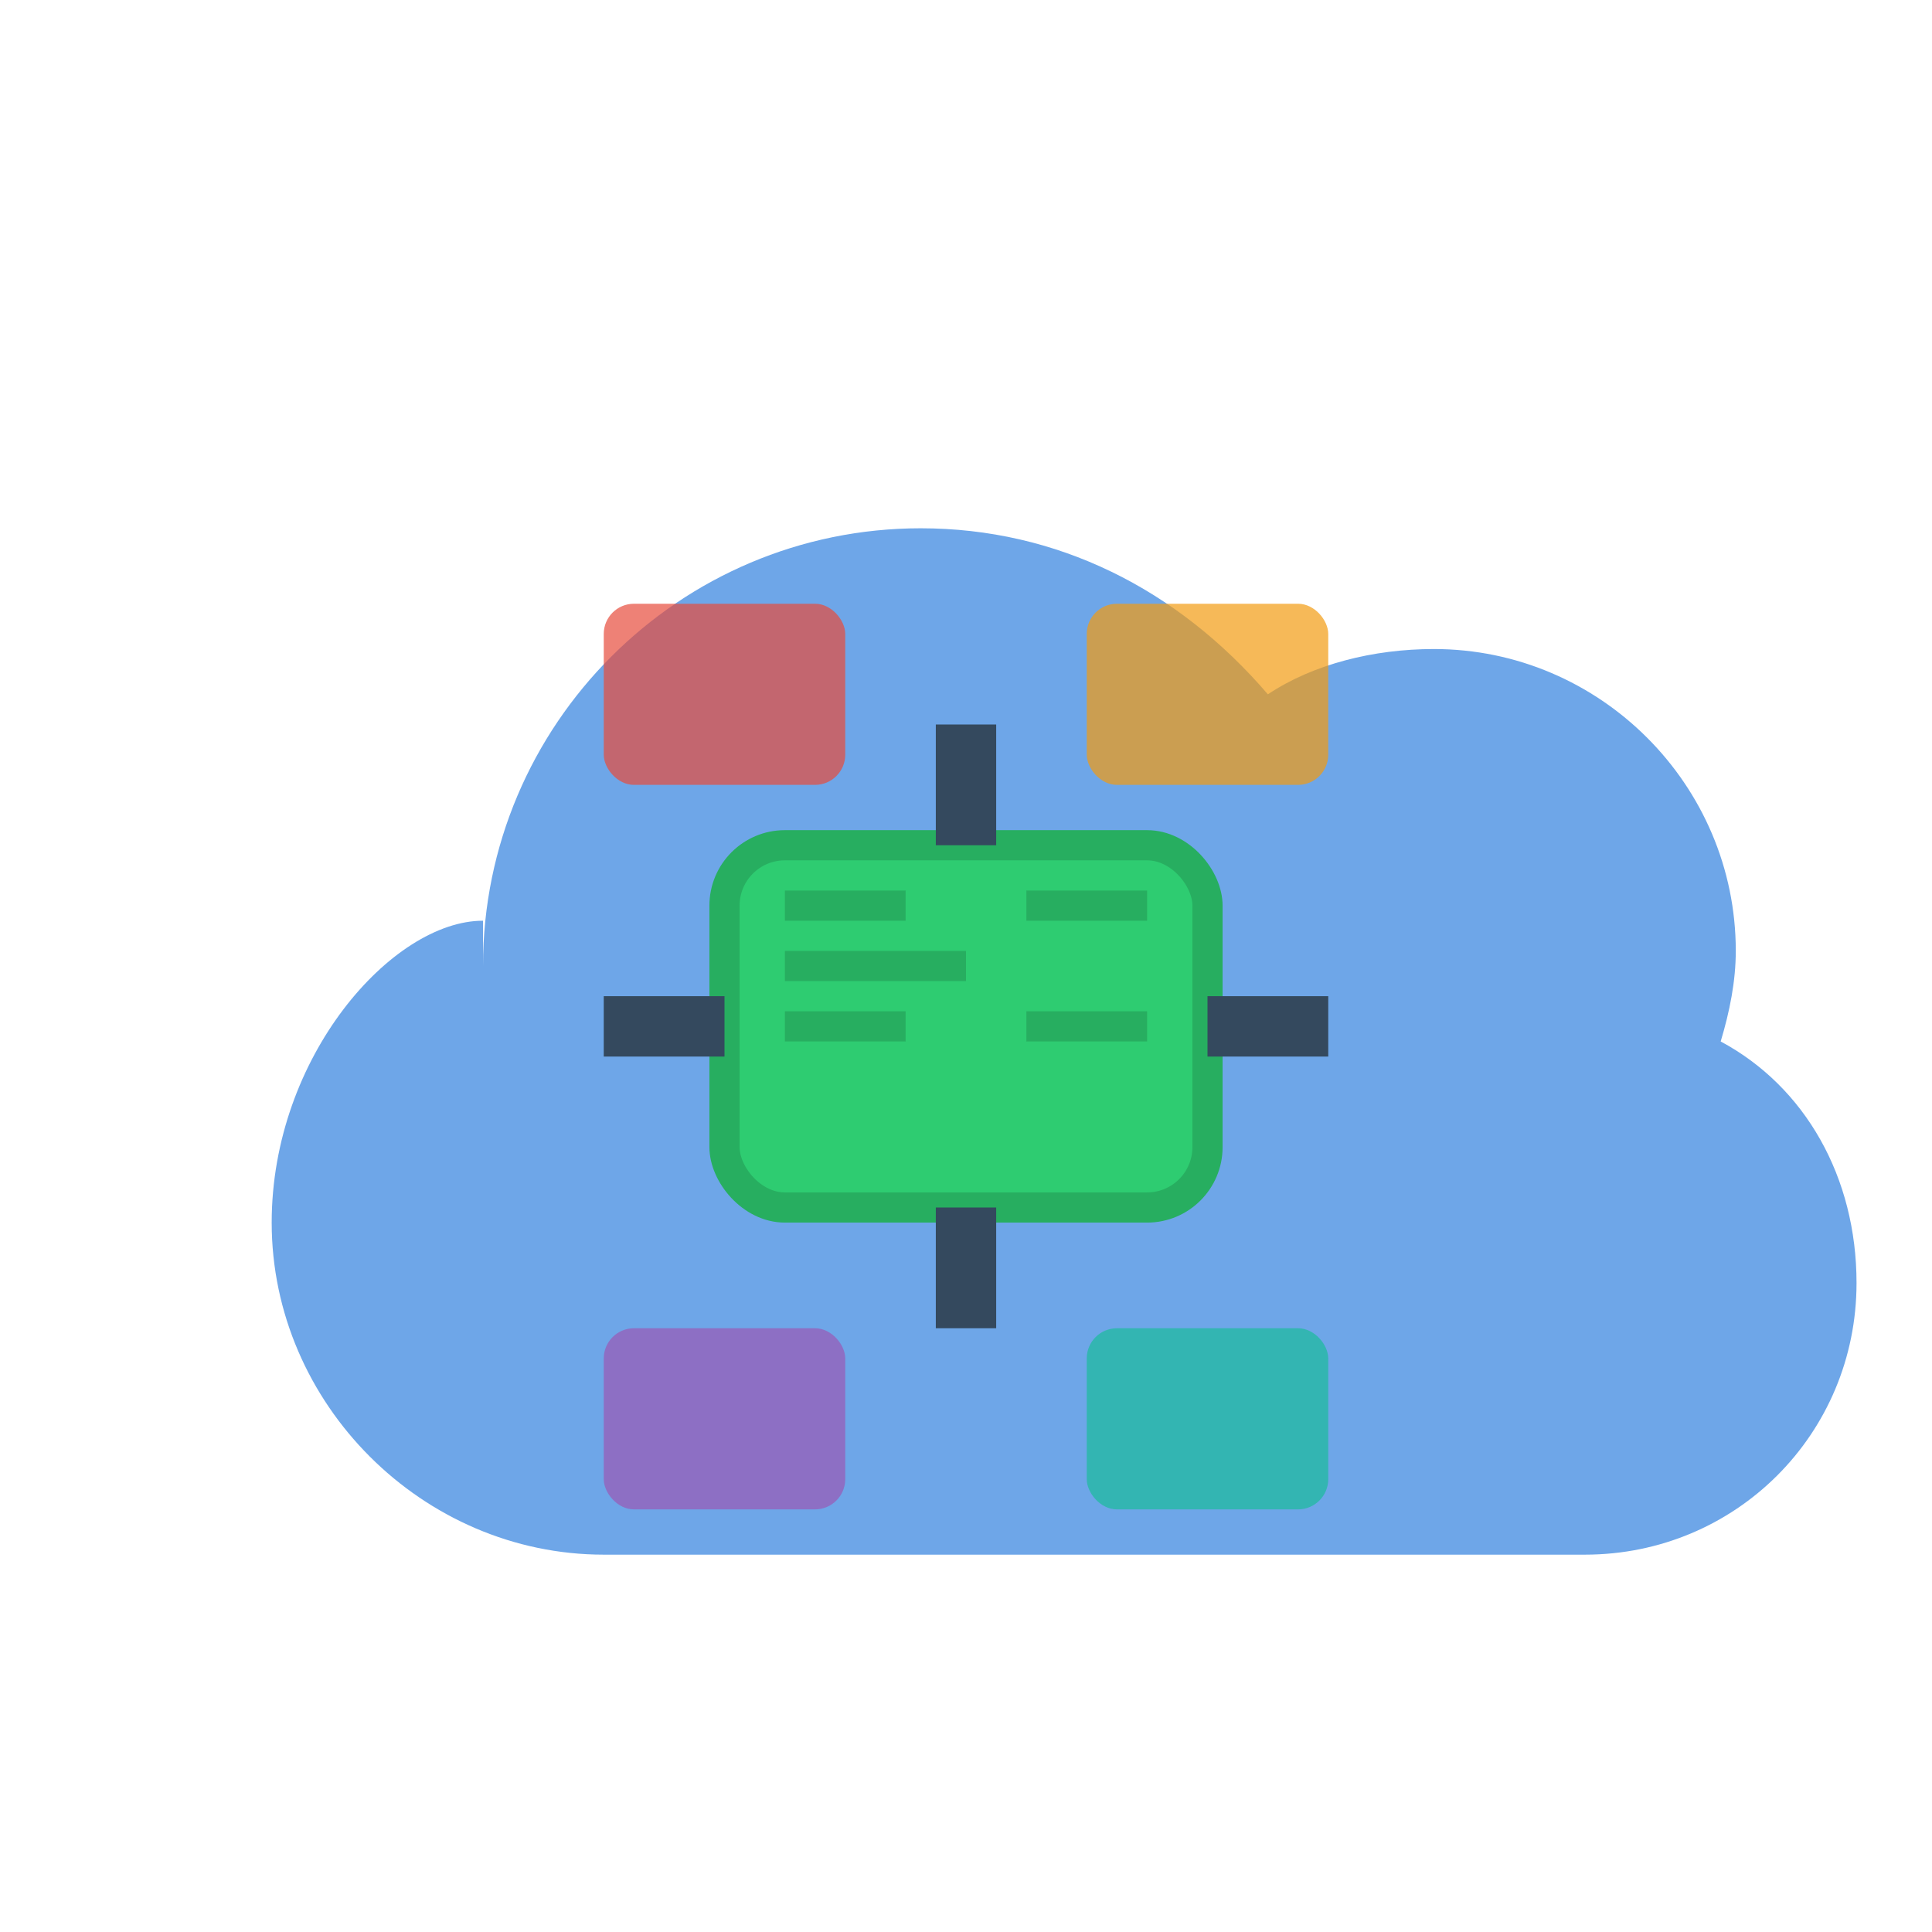 <svg width="64" height="64" viewBox="0 0 64 64" xmlns="http://www.w3.org/2000/svg">
  <!-- 云朵背景 -->
  <path d="M16 32c0-8 6.5-14.5 14.5-14.5 4.5 0 8.5 2 11.5 5.5 1.5-1 3.5-1.5 5.5-1.5 5.5 0 10 4.5 10 10 0 1-0.2 2-0.5 3 2.8 1.5 4.5 4.5 4.5 8 0 5-4 9-9 9H20c-6 0-11-5-11-11 0-5.5 4-10 7-10z" fill="#4A90E2" opacity="0.8"/>
  
  <!-- AI芯片图标 -->
  <rect x="24" y="28" width="16" height="12" rx="2" fill="#2ECC71" stroke="#27AE60" stroke-width="1"/>
  
  <!-- 芯片内部电路 -->
  <line x1="26" y1="30" x2="30" y2="30" stroke="#27AE60" stroke-width="1"/>
  <line x1="26" y1="32" x2="32" y2="32" stroke="#27AE60" stroke-width="1"/>
  <line x1="26" y1="34" x2="30" y2="34" stroke="#27AE60" stroke-width="1"/>
  <line x1="34" y1="30" x2="38" y2="30" stroke="#27AE60" stroke-width="1"/>
  <line x1="34" y1="34" x2="38" y2="34" stroke="#27AE60" stroke-width="1"/>
  
  <!-- 连接线 -->
  <line x1="20" y1="34" x2="24" y2="34" stroke="#34495E" stroke-width="2"/>
  <line x1="40" y1="34" x2="44" y2="34" stroke="#34495E" stroke-width="2"/>
  <line x1="32" y1="24" x2="32" y2="28" stroke="#34495E" stroke-width="2"/>
  <line x1="32" y1="40" x2="32" y2="44" stroke="#34495E" stroke-width="2"/>
  
  <!-- 图片框架 -->
  <rect x="20" y="20" width="8" height="6" rx="1" fill="#E74C3C" opacity="0.7"/>
  <rect x="36" y="20" width="8" height="6" rx="1" fill="#F39C12" opacity="0.7"/>
  <rect x="20" y="44" width="8" height="6" rx="1" fill="#9B59B6" opacity="0.7"/>
  <rect x="36" y="44" width="8" height="6" rx="1" fill="#1ABC9C" opacity="0.7"/>
</svg>


